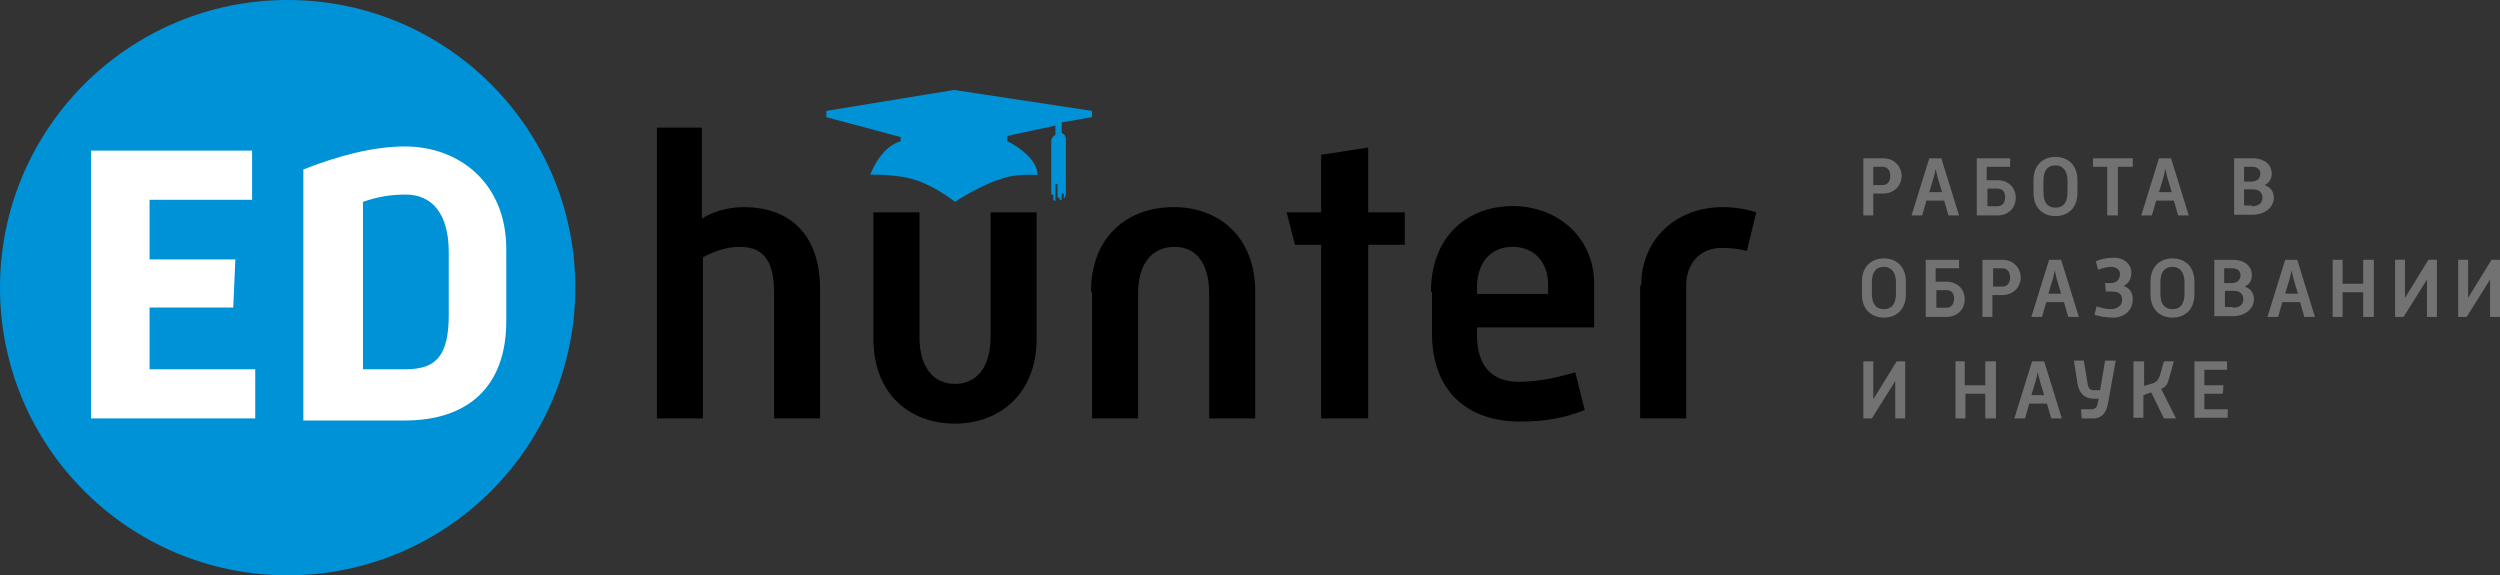<svg xmlns="http://www.w3.org/2000/svg" width="239" height="55" viewBox="0 0 239 55" fill="none">
<rect x="0" y="0" width="239" height="55" fill="#333333" stroke="none"/>
<path d="M27.5 55C42.688 55 55 42.688 55 27.5C55 12.312 42.688 0 27.5 0C12.312 0 0 12.312 0 27.5C0 42.688 12.312 55 27.5 55Z" fill="#0092D7"/>
<path d="M8.8 14.4H24.1V19.1H14.3V24.8H22.5L22.3 29.4H14.3V35.3H24.4V40H8.7V14.4H8.8Z" fill="white"/>
<path d="M29 40.1V16.2C32.3 14.9 35.7 14 38.7 14C43.9 14 48.4 17.5 48.4 23.8V30.7C48.4 37 44.7 40.2 38.7 40.2H29V40.1ZM42.9 24.1C42.9 20.3 41.2 18.6 38.8 18.6C37.4 18.6 36.1 18.8 34.7 19.3V35.3H38.8C41.7 35.3 42.9 34 42.9 30.1V24.1Z" fill="white"/>
<path d="M62.7 12.2H67.1V20.9C68 20.3 69.5 19.8 71.1 19.8C75.1 19.8 78.4 22 78.4 27.7V40H74V27.9C74 24.6 72.7 23.6 70.7 23.6C69.5 23.6 68.3 24 67.2 24.6V40H62.8V12.2H62.7Z" fill="black"/>
<path d="M83.5 20.3H87.9V32.2C87.9 35.2 89.3 36.7 91.3 36.7C93.3 36.7 94.7 35.2 94.7 32.2V20.3H99.1V32.4C99.1 37.7 95.5 40.5 91.3 40.5C87 40.5 83.5 37.7 83.5 32.4V20.3Z" fill="black"/>
<path d="M104.3 27.9C104.3 22.6 107.8 19.8 112.2 19.8C116.5 19.8 120 22.6 120 27.9V40H115.6V28.1C115.6 25.1 114.3 23.6 112.3 23.6C110.2 23.6 108.8 25.1 108.8 28.1V40H104.4V27.9H104.3Z" fill="black"/>
<path d="M126.2 23.4H123.8L123 20.3H126.3V14.8L130.8 14.1V20.3H134.3V23.4H130.8V40H126.3V23.4H126.2Z" fill="black"/>
<path d="M136.8 27.9C136.8 22.6 140.3 19.7 144.6 19.7C148.9 19.7 152.4 22.7 152.4 27.1V31.3H141.2V32C141.2 35.1 142.7 36.5 145.2 36.5C147.1 36.5 148.8 36.1 150.6 35.6L151.5 39.2C149.4 40 147.7 40.3 145.3 40.3C140.3 40.3 136.9 37.4 136.9 31.9V27.9H136.8ZM148 28.1V27.2C148 25.1 146.7 23.6 144.6 23.6C142.6 23.6 141.2 25 141.2 27.5V28.1H148Z" fill="black"/>
<path d="M156.9 27.3C156.9 22.8 160.3 19.8 164.7 19.8C165.8 19.8 167 20 167.9 20.3L167 24C166.4 23.8 165.4 23.7 164.6 23.7C162.5 23.7 161.2 25.2 161.2 27.3V40H156.8V27.3H156.9Z" fill="black"/>
<path fill-rule="evenodd" clip-rule="evenodd" d="M104.4 11.2V10.6L91.2 8.6L79 10.6V11.2L86.1 13.1C86.1 13.3 86.1 13.5 86.1 13.5C84.1 14.1 83.2 16.7 83.2 16.7C83.2 16.7 85.9 16.6 87.8 17.3C89.7 18 91.3 19.3 91.3 19.3C91.3 19.3 93.5 17.8 95.7 17.1C97.4 16.5 99.2 16.8 99.2 16.7C99.1 14.8 96.3 13.5 96.3 13.5V13L100.9 12V12.9C100.7 13 100.5 13.2 100.5 13.5V18.6H100.7V19.1C100.8 19.2 100.8 19.2 100.9 19.2V17.6H101.1V18.9H101.3V19.1H101.5V18.5H101.7V19C101.8 18.9 101.9 18.7 101.9 18.5V13.3C101.9 13 101.7 12.8 101.5 12.7V11.7L104.4 11.2Z" fill="#0092D7"/>
<path d="M178.136 15.135H180.033C181.118 15.135 181.796 15.943 181.796 16.819C181.796 17.695 181.118 18.504 180.033 18.504H179.084V20.593H178.136V15.135ZM179.966 17.695C180.44 17.695 180.711 17.358 180.711 16.819C180.711 16.28 180.44 15.943 179.966 15.943H179.084V17.695H179.966Z" fill="#727272"/>
<path d="M184.439 15.135H185.591L187.286 20.593H186.269L185.862 19.178H184.168L183.761 20.593H182.744L184.439 15.135ZM185.659 18.369L185.252 17.022C185.184 16.752 185.117 16.415 185.049 16.146C184.981 16.483 184.913 16.819 184.846 17.022L184.439 18.369H185.659Z" fill="#727272"/>
<path d="M188.98 15.135H192.166V15.943H189.929V17.224H190.946C192.03 17.224 192.708 17.965 192.708 18.908C192.708 19.852 192.03 20.593 190.946 20.593H188.98V15.135ZM190.946 19.717C191.42 19.717 191.691 19.38 191.691 18.841C191.691 18.302 191.42 18.032 190.946 18.032H189.997V19.717H190.946Z" fill="#727272"/>
<path d="M194.402 17.224C194.402 15.741 195.351 15 196.503 15C197.656 15 198.604 15.741 198.604 17.224V18.437C198.604 19.919 197.656 20.66 196.503 20.66C195.351 20.66 194.402 19.919 194.402 18.437V17.224ZM196.503 19.852C197.181 19.852 197.656 19.447 197.656 18.369V17.291C197.656 16.28 197.181 15.809 196.503 15.809C195.826 15.809 195.351 16.213 195.351 17.291V18.369C195.351 19.447 195.826 19.852 196.503 19.852Z" fill="#727272"/>
<path d="M201.519 15.943H200.096V15.135H203.891V15.943H202.468V20.593H201.451V15.943H201.519Z" fill="#727272"/>
<path d="M206.399 15.135H207.551L209.246 20.593H208.229L207.822 19.178H206.128L205.721 20.593H204.704L206.399 15.135ZM207.619 18.369L207.212 17.022C207.144 16.752 207.077 16.415 207.009 16.146C206.941 16.483 206.873 16.819 206.806 17.022L206.399 18.369H207.619Z" fill="#727272"/>
<path d="M213.583 20.593V15.135H215.346C216.498 15.135 217.176 15.741 217.176 16.617C217.176 17.156 216.904 17.493 216.498 17.695C217.108 17.898 217.379 18.369 217.379 18.908C217.379 19.717 216.633 20.526 215.346 20.526H213.583V20.593ZM215.21 17.358C215.752 17.358 216.091 17.089 216.091 16.617C216.091 16.213 215.82 15.943 215.278 15.943H214.532V17.358H215.21ZM215.278 19.717C215.956 19.717 216.294 19.38 216.294 18.908C216.294 18.437 216.023 18.1 215.346 18.1H214.532V19.65H215.278V19.717Z" fill="#727272"/>
<path d="M178 26.927C178 25.445 178.949 24.703 180.101 24.703C181.253 24.703 182.202 25.445 182.202 26.927V28.14C182.202 29.623 181.253 30.364 180.101 30.364C178.949 30.364 178 29.623 178 28.14V26.927ZM180.101 29.555C180.779 29.555 181.253 29.151 181.253 28.073V26.995C181.253 25.984 180.779 25.512 180.101 25.512C179.423 25.512 178.949 25.916 178.949 26.995V28.073C178.949 29.151 179.423 29.555 180.101 29.555Z" fill="#727272"/>
<path d="M184.1 24.838H187.286V25.647H185.049V26.927H186.066C187.15 26.927 187.828 27.669 187.828 28.612C187.828 29.555 187.15 30.297 186.066 30.297H184.1V24.838ZM186.066 29.421C186.54 29.421 186.811 29.084 186.811 28.544C186.811 28.005 186.54 27.736 186.066 27.736H185.117V29.421H186.066Z" fill="#727272"/>
<path d="M189.522 24.838H191.42C192.504 24.838 193.182 25.647 193.182 26.523C193.182 27.399 192.504 28.207 191.42 28.207H190.471V30.297H189.522V24.838ZM191.42 27.399C191.894 27.399 192.166 27.062 192.166 26.523C192.166 25.984 191.894 25.647 191.42 25.647H190.539V27.399H191.42Z" fill="#727272"/>
<path d="M195.893 24.838H197.046L198.74 30.297H197.723L197.317 28.881H195.622L195.216 30.297H194.199L195.893 24.838ZM197.046 28.073L196.639 26.725C196.571 26.456 196.503 26.119 196.436 25.849C196.368 26.186 196.3 26.523 196.232 26.725L195.826 28.073H197.046Z" fill="#727272"/>
<path d="M200.231 30.094L200.434 29.286C200.841 29.421 201.383 29.555 201.79 29.555C202.4 29.555 202.874 29.218 202.874 28.679C202.874 28.208 202.671 27.871 201.926 27.871H201.316L201.248 27.062H201.79C202.4 27.062 202.671 26.658 202.671 26.186C202.671 25.849 202.4 25.512 201.79 25.512C201.383 25.512 200.977 25.647 200.57 25.782L200.367 24.973C200.841 24.771 201.383 24.636 202.061 24.636C203.078 24.636 203.756 25.243 203.756 26.119C203.756 26.658 203.484 27.129 203.01 27.331C203.62 27.534 203.891 28.005 203.891 28.612C203.891 29.69 203.078 30.364 201.993 30.364C201.383 30.364 200.638 30.229 200.231 30.094Z" fill="#727272"/>
<path d="M205.586 26.927C205.586 25.445 206.534 24.703 207.687 24.703C208.839 24.703 209.788 25.445 209.788 26.927V28.14C209.788 29.623 208.839 30.364 207.687 30.364C206.534 30.364 205.586 29.623 205.586 28.14V26.927ZM207.687 29.555C208.364 29.555 208.839 29.151 208.839 28.073V26.995C208.839 25.984 208.364 25.512 207.687 25.512C207.009 25.512 206.534 25.916 206.534 26.995V28.073C206.534 29.151 207.009 29.555 207.687 29.555Z" fill="#727272"/>
<path d="M211.686 30.297V24.838H213.448C214.6 24.838 215.278 25.445 215.278 26.321C215.278 26.86 215.007 27.197 214.6 27.399C215.21 27.601 215.481 28.073 215.481 28.612C215.481 29.421 214.736 30.229 213.448 30.229H211.686V30.297ZM213.312 27.062C213.854 27.062 214.193 26.793 214.193 26.321C214.193 25.916 213.922 25.647 213.38 25.647H212.634V27.062H213.312ZM213.448 29.421C214.126 29.421 214.464 29.084 214.464 28.612C214.464 28.14 214.193 27.803 213.516 27.803H212.702V29.353H213.448V29.421Z" fill="#727272"/>
<path d="M218.463 24.838H219.616L221.31 30.297H220.293L219.887 28.881H218.192L217.786 30.297H216.769L218.463 24.838ZM219.683 28.073L219.277 26.725C219.209 26.456 219.141 26.119 219.073 25.849C219.006 26.186 218.938 26.523 218.87 26.725L218.463 28.073H219.683Z" fill="#727272"/>
<path d="M223.004 24.838H223.953V27.129H225.919V24.838H226.936V30.297H225.919V27.938H223.953V30.297H223.004V24.838Z" fill="#727272"/>
<path d="M228.969 24.838H229.918V27.669C229.918 27.871 229.918 28.207 229.918 28.477L232.154 24.838H232.968V30.297H232.019V27.534C232.019 27.331 232.019 26.995 232.019 26.725L229.782 30.297H228.969V24.838Z" fill="#727272"/>
<path d="M235.001 24.838H235.95V27.669C235.95 27.871 235.95 28.207 235.95 28.477L238.187 24.838H239V30.297H238.051V27.534C238.051 27.331 238.051 26.995 238.051 26.725L235.814 30.297H235.001V24.838Z" fill="#727272"/>
<path d="M178.136 34.542H179.084V37.372C179.084 37.574 179.084 37.911 179.084 38.181L181.321 34.542H182.134V40H181.186V37.237C181.186 37.035 181.186 36.698 181.186 36.429L178.949 40H178.136V34.542Z" fill="#727272"/>
<path d="M186.879 34.542H187.828V36.833H189.793V34.542H190.81V40H189.793V37.642H187.896V40H186.947V34.542H186.879Z" fill="#727272"/>
<path d="M194.267 34.542H195.419L197.113 40H196.097L195.69 38.585H193.996L193.589 40H192.572L194.267 34.542ZM195.419 37.776L195.012 36.429C194.944 36.159 194.877 35.822 194.809 35.553C194.741 35.889 194.673 36.226 194.606 36.429L194.199 37.776H195.419Z" fill="#727272"/>
<path d="M198.943 39.124H199.96C200.299 39.124 200.502 38.922 200.57 38.45L200.638 38.113H200.163C199.214 38.113 198.74 37.507 198.604 36.631L198.266 34.474H199.214L199.553 36.563C199.621 37.035 199.757 37.305 200.163 37.305H200.773L201.248 34.474H202.264L201.519 38.585C201.383 39.394 200.977 40 200.096 40H199.011L198.943 39.124Z" fill="#727272"/>
<path d="M204.976 34.542V36.9L205.857 36.631C206.196 36.496 206.331 36.294 206.467 35.957L206.873 34.542H207.822L207.348 36.226C207.212 36.766 207.009 37.035 206.602 37.17L208.026 40H206.873L205.653 37.507L204.908 37.776V39.933H203.959V34.542H204.976Z" fill="#727272"/>
<path d="M209.788 34.542H212.906V35.35H210.737V36.833H212.567L212.499 37.642H210.737V39.124H212.973V39.933H209.788V34.542Z" fill="#727272"/>
</svg>